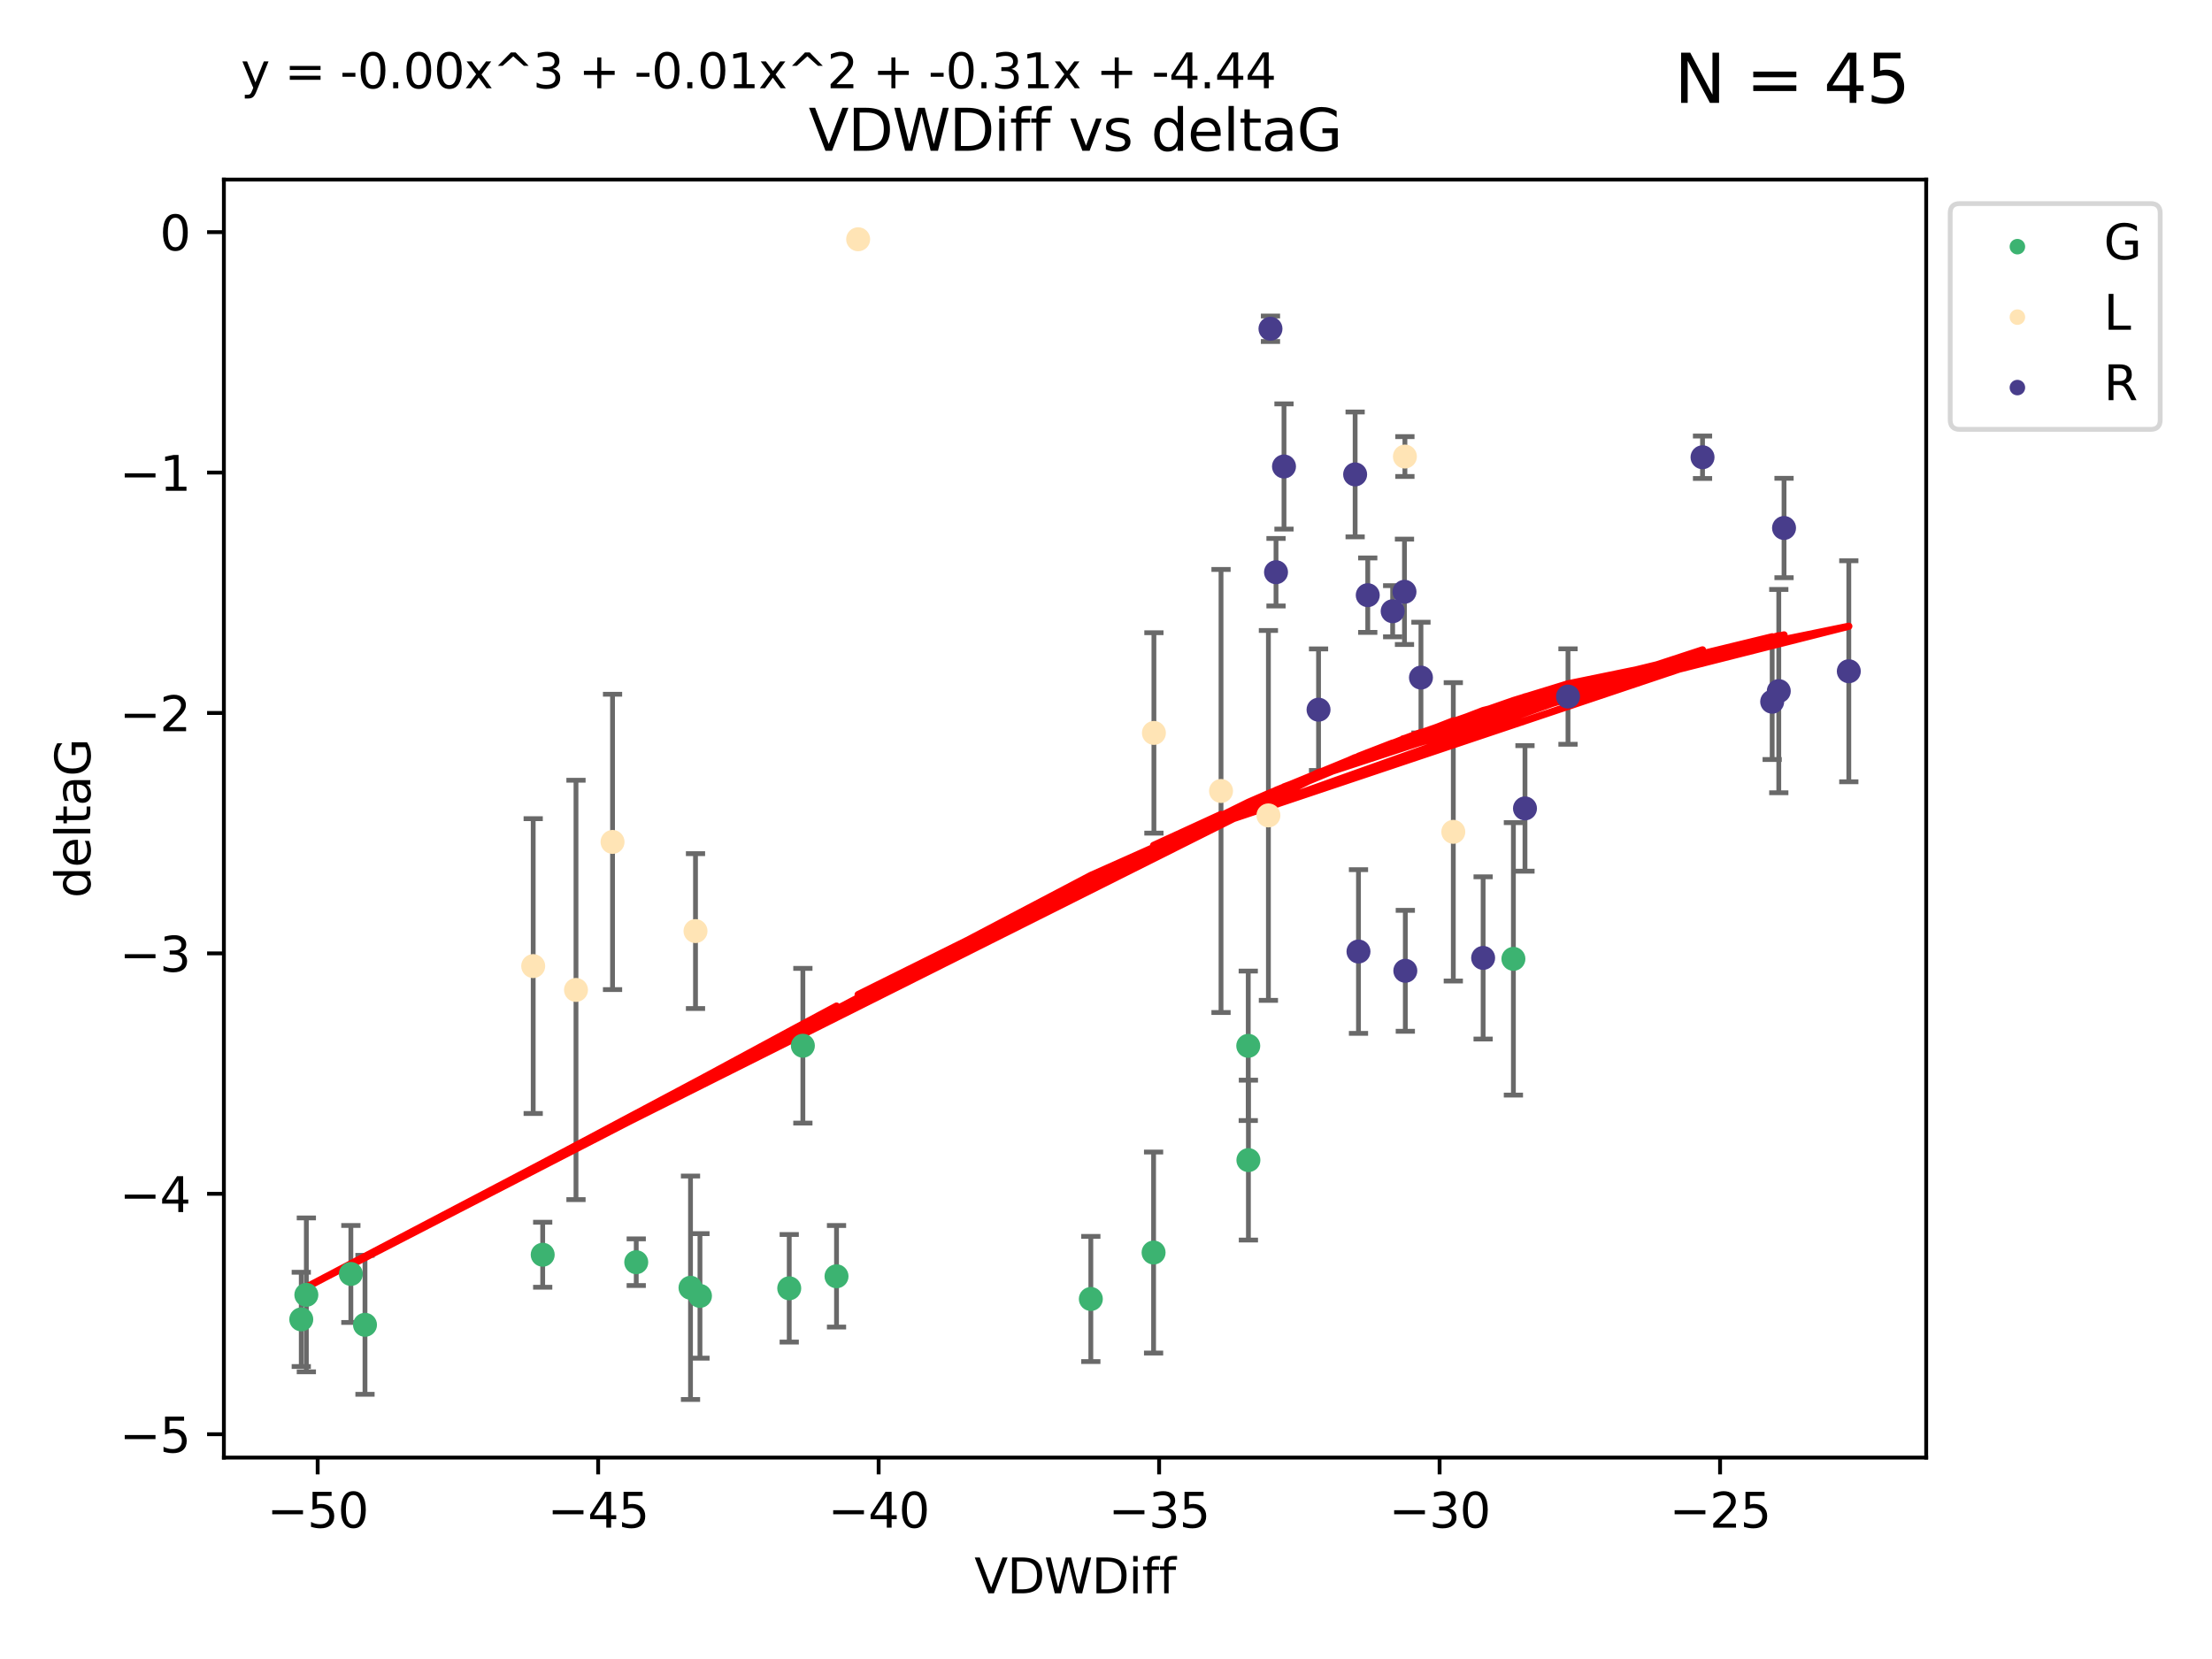 <?xml version="1.0" encoding="utf-8" standalone="no"?>
<!DOCTYPE svg PUBLIC "-//W3C//DTD SVG 1.1//EN"
  "http://www.w3.org/Graphics/SVG/1.1/DTD/svg11.dtd">
<svg xmlns:xlink="http://www.w3.org/1999/xlink" width="460.8pt" height="345.6pt" viewBox="0 0 460.8 345.6" xmlns="http://www.w3.org/2000/svg" version="1.1">
 <defs>
  <style type="text/css">*{stroke-linejoin: round; stroke-linecap: butt}</style>
 </defs>
 <g id="figure_1">
  <g id="patch_1">
   <path d="M 0 345.6 
L 460.8 345.6 
L 460.8 0 
L 0 0 
z
" style="fill: #ffffff"/>
  </g>
  <g id="axes_1">
   <g id="patch_2">
    <path d="M 46.64 303.64 
L 401.26 303.64 
L 401.26 37.411 
L 46.64 37.411 
z
" style="fill: #ffffff"/>
   </g>
   <g id="PathCollection_1">
    <defs>
     <path id="m0dcb886eba" d="M 0 1.118 
C 0.297 1.118 0.581 1 0.791 0.791 
C 1 0.581 1.118 0.297 1.118 0 
C 1.118 -0.297 1 -0.581 0.791 -0.791 
C 0.581 -1 0.297 -1.118 0 -1.118 
C -0.297 -1.118 -0.581 -1 -0.791 -0.791 
C -1 -0.581 -1.118 -0.297 -1.118 0 
C -1.118 0.297 -1 0.581 -0.791 0.791 
C -0.581 1 -0.297 1.118 0 1.118 
z
" style="stroke: #3cb371"/>
    </defs>
    <g clip-path="url(#p50a132bf3b)">
     <use xlink:href="#m0dcb886eba" x="63.818" y="269.743" style="fill: #3cb371; stroke: #3cb371"/>
     <use xlink:href="#m0dcb886eba" x="132.54" y="262.941" style="fill: #3cb371; stroke: #3cb371"/>
     <use xlink:href="#m0dcb886eba" x="62.759" y="274.852" style="fill: #3cb371; stroke: #3cb371"/>
     <use xlink:href="#m0dcb886eba" x="113.054" y="261.384" style="fill: #3cb371; stroke: #3cb371"/>
     <use xlink:href="#m0dcb886eba" x="76.034" y="275.981" style="fill: #3cb371; stroke: #3cb371"/>
     <use xlink:href="#m0dcb886eba" x="145.815" y="269.962" style="fill: #3cb371; stroke: #3cb371"/>
     <use xlink:href="#m0dcb886eba" x="174.262" y="265.873" style="fill: #3cb371; stroke: #3cb371"/>
     <use xlink:href="#m0dcb886eba" x="167.253" y="217.844" style="fill: #3cb371; stroke: #3cb371"/>
     <use xlink:href="#m0dcb886eba" x="164.412" y="268.374" style="fill: #3cb371; stroke: #3cb371"/>
     <use xlink:href="#m0dcb886eba" x="143.845" y="268.264" style="fill: #3cb371; stroke: #3cb371"/>
     <use xlink:href="#m0dcb886eba" x="73.092" y="265.388" style="fill: #3cb371; stroke: #3cb371"/>
     <use xlink:href="#m0dcb886eba" x="260.034" y="217.864" style="fill: #3cb371; stroke: #3cb371"/>
     <use xlink:href="#m0dcb886eba" x="240.313" y="260.925" style="fill: #3cb371; stroke: #3cb371"/>
     <use xlink:href="#m0dcb886eba" x="260.065" y="241.67" style="fill: #3cb371; stroke: #3cb371"/>
     <use xlink:href="#m0dcb886eba" x="227.241" y="270.601" style="fill: #3cb371; stroke: #3cb371"/>
     <use xlink:href="#m0dcb886eba" x="315.27" y="199.747" style="fill: #3cb371; stroke: #3cb371"/>
    </g>
   </g>
   <g id="PathCollection_2">
    <defs>
     <path id="m4bf4198aa5" d="M 0 1.118 
C 0.297 1.118 0.581 1 0.791 0.791 
C 1 0.581 1.118 0.297 1.118 0 
C 1.118 -0.297 1 -0.581 0.791 -0.791 
C 0.581 -1 0.297 -1.118 0 -1.118 
C -0.297 -1.118 -0.581 -1 -0.791 -0.791 
C -1 -0.581 -1.118 -0.297 -1.118 0 
C -1.118 0.297 -1 0.581 -0.791 0.791 
C -0.581 1 -0.297 1.118 0 1.118 
z
" style="stroke: #ffe4b5"/>
    </defs>
    <g clip-path="url(#p50a132bf3b)">
     <use xlink:href="#m4bf4198aa5" x="144.886" y="193.963" style="fill: #ffe4b5; stroke: #ffe4b5"/>
     <use xlink:href="#m4bf4198aa5" x="178.769" y="49.844" style="fill: #ffe4b5; stroke: #ffe4b5"/>
     <use xlink:href="#m4bf4198aa5" x="254.362" y="164.777" style="fill: #ffe4b5; stroke: #ffe4b5"/>
     <use xlink:href="#m4bf4198aa5" x="302.75" y="173.285" style="fill: #ffe4b5; stroke: #ffe4b5"/>
     <use xlink:href="#m4bf4198aa5" x="127.604" y="175.387" style="fill: #ffe4b5; stroke: #ffe4b5"/>
     <use xlink:href="#m4bf4198aa5" x="111.075" y="201.253" style="fill: #ffe4b5; stroke: #ffe4b5"/>
     <use xlink:href="#m4bf4198aa5" x="119.989" y="206.221" style="fill: #ffe4b5; stroke: #ffe4b5"/>
     <use xlink:href="#m4bf4198aa5" x="292.669" y="95.108" style="fill: #ffe4b5; stroke: #ffe4b5"/>
     <use xlink:href="#m4bf4198aa5" x="264.233" y="169.864" style="fill: #ffe4b5; stroke: #ffe4b5"/>
     <use xlink:href="#m4bf4198aa5" x="240.381" y="152.682" style="fill: #ffe4b5; stroke: #ffe4b5"/>
    </g>
   </g>
   <g id="PathCollection_3">
    <defs>
     <path id="m34b7a013bf" d="M 0 1.118 
C 0.297 1.118 0.581 1 0.791 0.791 
C 1 0.581 1.118 0.297 1.118 0 
C 1.118 -0.297 1 -0.581 0.791 -0.791 
C 0.581 -1 0.297 -1.118 0 -1.118 
C -0.297 -1.118 -0.581 -1 -0.791 -0.791 
C -1 -0.581 -1.118 -0.297 -1.118 0 
C -1.118 0.297 -1 0.581 -0.791 0.791 
C -0.581 1 -0.297 1.118 0 1.118 
z
" style="stroke: #483d8b"/>
    </defs>
    <g clip-path="url(#p50a132bf3b)">
     <use xlink:href="#m34b7a013bf" x="264.662" y="68.484" style="fill: #483d8b; stroke: #483d8b"/>
     <use xlink:href="#m34b7a013bf" x="282.299" y="98.829" style="fill: #483d8b; stroke: #483d8b"/>
     <use xlink:href="#m34b7a013bf" x="274.677" y="147.842" style="fill: #483d8b; stroke: #483d8b"/>
     <use xlink:href="#m34b7a013bf" x="371.647" y="109.988" style="fill: #483d8b; stroke: #483d8b"/>
     <use xlink:href="#m34b7a013bf" x="308.963" y="199.552" style="fill: #483d8b; stroke: #483d8b"/>
     <use xlink:href="#m34b7a013bf" x="265.818" y="119.203" style="fill: #483d8b; stroke: #483d8b"/>
     <use xlink:href="#m34b7a013bf" x="385.141" y="139.834" style="fill: #483d8b; stroke: #483d8b"/>
     <use xlink:href="#m34b7a013bf" x="326.643" y="145.105" style="fill: #483d8b; stroke: #483d8b"/>
     <use xlink:href="#m34b7a013bf" x="292.579" y="123.281" style="fill: #483d8b; stroke: #483d8b"/>
     <use xlink:href="#m34b7a013bf" x="296.01" y="141.152" style="fill: #483d8b; stroke: #483d8b"/>
     <use xlink:href="#m34b7a013bf" x="282.997" y="198.218" style="fill: #483d8b; stroke: #483d8b"/>
     <use xlink:href="#m34b7a013bf" x="290.115" y="127.33" style="fill: #483d8b; stroke: #483d8b"/>
     <use xlink:href="#m34b7a013bf" x="284.927" y="123.986" style="fill: #483d8b; stroke: #483d8b"/>
     <use xlink:href="#m34b7a013bf" x="369.178" y="146.181" style="fill: #483d8b; stroke: #483d8b"/>
     <use xlink:href="#m34b7a013bf" x="317.681" y="168.407" style="fill: #483d8b; stroke: #483d8b"/>
     <use xlink:href="#m34b7a013bf" x="267.479" y="97.176" style="fill: #483d8b; stroke: #483d8b"/>
     <use xlink:href="#m34b7a013bf" x="354.668" y="95.253" style="fill: #483d8b; stroke: #483d8b"/>
     <use xlink:href="#m34b7a013bf" x="370.553" y="143.969" style="fill: #483d8b; stroke: #483d8b"/>
     <use xlink:href="#m34b7a013bf" x="292.754" y="202.235" style="fill: #483d8b; stroke: #483d8b"/>
    </g>
   </g>
   <g id="matplotlib.axis_1">
    <g id="xtick_1">
     <g id="line2d_1">
      <defs>
       <path id="mb6a8adfc9c" d="M 0 0 
L 0 3.5 
" style="stroke: #000000; stroke-width: 0.8"/>
      </defs>
      <g>
       <use xlink:href="#mb6a8adfc9c" x="66.177" y="303.64" style="stroke: #000000; stroke-width: 0.8"/>
      </g>
     </g>
     <g id="text_1">
      <!-- −50 -->
      <g transform="translate(55.625 318.238)scale(0.1 -0.1)">
       <defs>
        <path id="DejaVuSans-2212" d="M 678 2272 
L 4684 2272 
L 4684 1741 
L 678 1741 
L 678 2272 
z
" transform="scale(0.016)"/>
        <path id="DejaVuSans-35" d="M 691 4666 
L 3169 4666 
L 3169 4134 
L 1269 4134 
L 1269 2991 
Q 1406 3038 1543 3061 
Q 1681 3084 1819 3084 
Q 2600 3084 3056 2656 
Q 3513 2228 3513 1497 
Q 3513 744 3044 326 
Q 2575 -91 1722 -91 
Q 1428 -91 1123 -41 
Q 819 9 494 109 
L 494 744 
Q 775 591 1075 516 
Q 1375 441 1709 441 
Q 2250 441 2565 725 
Q 2881 1009 2881 1497 
Q 2881 1984 2565 2268 
Q 2250 2553 1709 2553 
Q 1456 2553 1204 2497 
Q 953 2441 691 2322 
L 691 4666 
z
" transform="scale(0.016)"/>
        <path id="DejaVuSans-30" d="M 2034 4250 
Q 1547 4250 1301 3770 
Q 1056 3291 1056 2328 
Q 1056 1369 1301 889 
Q 1547 409 2034 409 
Q 2525 409 2770 889 
Q 3016 1369 3016 2328 
Q 3016 3291 2770 3770 
Q 2525 4250 2034 4250 
z
M 2034 4750 
Q 2819 4750 3233 4129 
Q 3647 3509 3647 2328 
Q 3647 1150 3233 529 
Q 2819 -91 2034 -91 
Q 1250 -91 836 529 
Q 422 1150 422 2328 
Q 422 3509 836 4129 
Q 1250 4750 2034 4750 
z
" transform="scale(0.016)"/>
       </defs>
       <use xlink:href="#DejaVuSans-2212"/>
       <use xlink:href="#DejaVuSans-35" x="83.789"/>
       <use xlink:href="#DejaVuSans-30" x="147.412"/>
      </g>
     </g>
    </g>
    <g id="xtick_2">
     <g id="line2d_2">
      <g>
       <use xlink:href="#mb6a8adfc9c" x="124.606" y="303.64" style="stroke: #000000; stroke-width: 0.8"/>
      </g>
     </g>
     <g id="text_2">
      <!-- −45 -->
      <g transform="translate(114.054 318.238)scale(0.1 -0.1)">
       <defs>
        <path id="DejaVuSans-34" d="M 2419 4116 
L 825 1625 
L 2419 1625 
L 2419 4116 
z
M 2253 4666 
L 3047 4666 
L 3047 1625 
L 3713 1625 
L 3713 1100 
L 3047 1100 
L 3047 0 
L 2419 0 
L 2419 1100 
L 313 1100 
L 313 1709 
L 2253 4666 
z
" transform="scale(0.016)"/>
       </defs>
       <use xlink:href="#DejaVuSans-2212"/>
       <use xlink:href="#DejaVuSans-34" x="83.789"/>
       <use xlink:href="#DejaVuSans-35" x="147.412"/>
      </g>
     </g>
    </g>
    <g id="xtick_3">
     <g id="line2d_3">
      <g>
       <use xlink:href="#mb6a8adfc9c" x="183.036" y="303.64" style="stroke: #000000; stroke-width: 0.8"/>
      </g>
     </g>
     <g id="text_3">
      <!-- −40 -->
      <g transform="translate(172.483 318.238)scale(0.1 -0.1)">
       <use xlink:href="#DejaVuSans-2212"/>
       <use xlink:href="#DejaVuSans-34" x="83.789"/>
       <use xlink:href="#DejaVuSans-30" x="147.412"/>
      </g>
     </g>
    </g>
    <g id="xtick_4">
     <g id="line2d_4">
      <g>
       <use xlink:href="#mb6a8adfc9c" x="241.465" y="303.64" style="stroke: #000000; stroke-width: 0.8"/>
      </g>
     </g>
     <g id="text_4">
      <!-- −35 -->
      <g transform="translate(230.912 318.238)scale(0.1 -0.1)">
       <defs>
        <path id="DejaVuSans-33" d="M 2597 2516 
Q 3050 2419 3304 2112 
Q 3559 1806 3559 1356 
Q 3559 666 3084 287 
Q 2609 -91 1734 -91 
Q 1441 -91 1130 -33 
Q 819 25 488 141 
L 488 750 
Q 750 597 1062 519 
Q 1375 441 1716 441 
Q 2309 441 2620 675 
Q 2931 909 2931 1356 
Q 2931 1769 2642 2001 
Q 2353 2234 1838 2234 
L 1294 2234 
L 1294 2753 
L 1863 2753 
Q 2328 2753 2575 2939 
Q 2822 3125 2822 3475 
Q 2822 3834 2567 4026 
Q 2313 4219 1838 4219 
Q 1578 4219 1281 4162 
Q 984 4106 628 3988 
L 628 4550 
Q 988 4650 1302 4700 
Q 1616 4750 1894 4750 
Q 2613 4750 3031 4423 
Q 3450 4097 3450 3541 
Q 3450 3153 3228 2886 
Q 3006 2619 2597 2516 
z
" transform="scale(0.016)"/>
       </defs>
       <use xlink:href="#DejaVuSans-2212"/>
       <use xlink:href="#DejaVuSans-33" x="83.789"/>
       <use xlink:href="#DejaVuSans-35" x="147.412"/>
      </g>
     </g>
    </g>
    <g id="xtick_5">
     <g id="line2d_5">
      <g>
       <use xlink:href="#mb6a8adfc9c" x="299.894" y="303.64" style="stroke: #000000; stroke-width: 0.8"/>
      </g>
     </g>
     <g id="text_5">
      <!-- −30 -->
      <g transform="translate(289.342 318.238)scale(0.1 -0.1)">
       <use xlink:href="#DejaVuSans-2212"/>
       <use xlink:href="#DejaVuSans-33" x="83.789"/>
       <use xlink:href="#DejaVuSans-30" x="147.412"/>
      </g>
     </g>
    </g>
    <g id="xtick_6">
     <g id="line2d_6">
      <g>
       <use xlink:href="#mb6a8adfc9c" x="358.323" y="303.64" style="stroke: #000000; stroke-width: 0.8"/>
      </g>
     </g>
     <g id="text_6">
      <!-- −25 -->
      <g transform="translate(347.771 318.238)scale(0.1 -0.1)">
       <defs>
        <path id="DejaVuSans-32" d="M 1228 531 
L 3431 531 
L 3431 0 
L 469 0 
L 469 531 
Q 828 903 1448 1529 
Q 2069 2156 2228 2338 
Q 2531 2678 2651 2914 
Q 2772 3150 2772 3378 
Q 2772 3750 2511 3984 
Q 2250 4219 1831 4219 
Q 1534 4219 1204 4116 
Q 875 4013 500 3803 
L 500 4441 
Q 881 4594 1212 4672 
Q 1544 4750 1819 4750 
Q 2544 4750 2975 4387 
Q 3406 4025 3406 3419 
Q 3406 3131 3298 2873 
Q 3191 2616 2906 2266 
Q 2828 2175 2409 1742 
Q 1991 1309 1228 531 
z
" transform="scale(0.016)"/>
       </defs>
       <use xlink:href="#DejaVuSans-2212"/>
       <use xlink:href="#DejaVuSans-32" x="83.789"/>
       <use xlink:href="#DejaVuSans-35" x="147.412"/>
      </g>
     </g>
    </g>
    <g id="text_7">
     <!-- VDWDiff -->
     <g transform="translate(202.977 331.917)scale(0.1 -0.1)">
      <defs>
       <path id="DejaVuSans-56" d="M 1831 0 
L 50 4666 
L 709 4666 
L 2188 738 
L 3669 4666 
L 4325 4666 
L 2547 0 
L 1831 0 
z
" transform="scale(0.016)"/>
       <path id="DejaVuSans-44" d="M 1259 4147 
L 1259 519 
L 2022 519 
Q 2988 519 3436 956 
Q 3884 1394 3884 2338 
Q 3884 3275 3436 3711 
Q 2988 4147 2022 4147 
L 1259 4147 
z
M 628 4666 
L 1925 4666 
Q 3281 4666 3915 4102 
Q 4550 3538 4550 2338 
Q 4550 1131 3912 565 
Q 3275 0 1925 0 
L 628 0 
L 628 4666 
z
" transform="scale(0.016)"/>
       <path id="DejaVuSans-57" d="M 213 4666 
L 850 4666 
L 1831 722 
L 2809 4666 
L 3519 4666 
L 4500 722 
L 5478 4666 
L 6119 4666 
L 4947 0 
L 4153 0 
L 3169 4050 
L 2175 0 
L 1381 0 
L 213 4666 
z
" transform="scale(0.016)"/>
       <path id="DejaVuSans-69" d="M 603 3500 
L 1178 3500 
L 1178 0 
L 603 0 
L 603 3500 
z
M 603 4863 
L 1178 4863 
L 1178 4134 
L 603 4134 
L 603 4863 
z
" transform="scale(0.016)"/>
       <path id="DejaVuSans-66" d="M 2375 4863 
L 2375 4384 
L 1825 4384 
Q 1516 4384 1395 4259 
Q 1275 4134 1275 3809 
L 1275 3500 
L 2222 3500 
L 2222 3053 
L 1275 3053 
L 1275 0 
L 697 0 
L 697 3053 
L 147 3053 
L 147 3500 
L 697 3500 
L 697 3744 
Q 697 4328 969 4595 
Q 1241 4863 1831 4863 
L 2375 4863 
z
" transform="scale(0.016)"/>
      </defs>
      <use xlink:href="#DejaVuSans-56"/>
      <use xlink:href="#DejaVuSans-44" x="68.408"/>
      <use xlink:href="#DejaVuSans-57" x="145.41"/>
      <use xlink:href="#DejaVuSans-44" x="244.287"/>
      <use xlink:href="#DejaVuSans-69" x="321.289"/>
      <use xlink:href="#DejaVuSans-66" x="349.072"/>
      <use xlink:href="#DejaVuSans-66" x="384.277"/>
     </g>
    </g>
   </g>
   <g id="matplotlib.axis_2">
    <g id="ytick_1">
     <g id="line2d_7">
      <defs>
       <path id="m63f685963f" d="M 0 0 
L -3.5 0 
" style="stroke: #000000; stroke-width: 0.8"/>
      </defs>
      <g>
       <use xlink:href="#m63f685963f" x="46.64" y="298.777" style="stroke: #000000; stroke-width: 0.8"/>
      </g>
     </g>
     <g id="text_8">
      <!-- −5 -->
      <g transform="translate(24.898 302.577)scale(0.1 -0.1)">
       <use xlink:href="#DejaVuSans-2212"/>
       <use xlink:href="#DejaVuSans-35" x="83.789"/>
      </g>
     </g>
    </g>
    <g id="ytick_2">
     <g id="line2d_8">
      <g>
       <use xlink:href="#m63f685963f" x="46.64" y="248.693" style="stroke: #000000; stroke-width: 0.8"/>
      </g>
     </g>
     <g id="text_9">
      <!-- −4 -->
      <g transform="translate(24.898 252.493)scale(0.1 -0.1)">
       <use xlink:href="#DejaVuSans-2212"/>
       <use xlink:href="#DejaVuSans-34" x="83.789"/>
      </g>
     </g>
    </g>
    <g id="ytick_3">
     <g id="line2d_9">
      <g>
       <use xlink:href="#m63f685963f" x="46.64" y="198.609" style="stroke: #000000; stroke-width: 0.8"/>
      </g>
     </g>
     <g id="text_10">
      <!-- −3 -->
      <g transform="translate(24.898 202.409)scale(0.1 -0.1)">
       <use xlink:href="#DejaVuSans-2212"/>
       <use xlink:href="#DejaVuSans-33" x="83.789"/>
      </g>
     </g>
    </g>
    <g id="ytick_4">
     <g id="line2d_10">
      <g>
       <use xlink:href="#m63f685963f" x="46.64" y="148.525" style="stroke: #000000; stroke-width: 0.8"/>
      </g>
     </g>
     <g id="text_11">
      <!-- −2 -->
      <g transform="translate(24.898 152.325)scale(0.1 -0.1)">
       <use xlink:href="#DejaVuSans-2212"/>
       <use xlink:href="#DejaVuSans-32" x="83.789"/>
      </g>
     </g>
    </g>
    <g id="ytick_5">
     <g id="line2d_11">
      <g>
       <use xlink:href="#m63f685963f" x="46.64" y="98.441" style="stroke: #000000; stroke-width: 0.8"/>
      </g>
     </g>
     <g id="text_12">
      <!-- −1 -->
      <g transform="translate(24.898 102.241)scale(0.1 -0.1)">
       <defs>
        <path id="DejaVuSans-31" d="M 794 531 
L 1825 531 
L 1825 4091 
L 703 3866 
L 703 4441 
L 1819 4666 
L 2450 4666 
L 2450 531 
L 3481 531 
L 3481 0 
L 794 0 
L 794 531 
z
" transform="scale(0.016)"/>
       </defs>
       <use xlink:href="#DejaVuSans-2212"/>
       <use xlink:href="#DejaVuSans-31" x="83.789"/>
      </g>
     </g>
    </g>
    <g id="ytick_6">
     <g id="line2d_12">
      <g>
       <use xlink:href="#m63f685963f" x="46.64" y="48.357" style="stroke: #000000; stroke-width: 0.8"/>
      </g>
     </g>
     <g id="text_13">
      <!-- 0 -->
      <g transform="translate(33.278 52.157)scale(0.1 -0.1)">
       <use xlink:href="#DejaVuSans-30"/>
      </g>
     </g>
    </g>
    <g id="text_14">
     <!-- deltaG -->
     <g transform="translate(18.818 187.064)rotate(-90)scale(0.1 -0.1)">
      <defs>
       <path id="DejaVuSans-64" d="M 2906 2969 
L 2906 4863 
L 3481 4863 
L 3481 0 
L 2906 0 
L 2906 525 
Q 2725 213 2448 61 
Q 2172 -91 1784 -91 
Q 1150 -91 751 415 
Q 353 922 353 1747 
Q 353 2572 751 3078 
Q 1150 3584 1784 3584 
Q 2172 3584 2448 3432 
Q 2725 3281 2906 2969 
z
M 947 1747 
Q 947 1113 1208 752 
Q 1469 391 1925 391 
Q 2381 391 2643 752 
Q 2906 1113 2906 1747 
Q 2906 2381 2643 2742 
Q 2381 3103 1925 3103 
Q 1469 3103 1208 2742 
Q 947 2381 947 1747 
z
" transform="scale(0.016)"/>
       <path id="DejaVuSans-65" d="M 3597 1894 
L 3597 1613 
L 953 1613 
Q 991 1019 1311 708 
Q 1631 397 2203 397 
Q 2534 397 2845 478 
Q 3156 559 3463 722 
L 3463 178 
Q 3153 47 2828 -22 
Q 2503 -91 2169 -91 
Q 1331 -91 842 396 
Q 353 884 353 1716 
Q 353 2575 817 3079 
Q 1281 3584 2069 3584 
Q 2775 3584 3186 3129 
Q 3597 2675 3597 1894 
z
M 3022 2063 
Q 3016 2534 2758 2815 
Q 2500 3097 2075 3097 
Q 1594 3097 1305 2825 
Q 1016 2553 972 2059 
L 3022 2063 
z
" transform="scale(0.016)"/>
       <path id="DejaVuSans-6c" d="M 603 4863 
L 1178 4863 
L 1178 0 
L 603 0 
L 603 4863 
z
" transform="scale(0.016)"/>
       <path id="DejaVuSans-74" d="M 1172 4494 
L 1172 3500 
L 2356 3500 
L 2356 3053 
L 1172 3053 
L 1172 1153 
Q 1172 725 1289 603 
Q 1406 481 1766 481 
L 2356 481 
L 2356 0 
L 1766 0 
Q 1100 0 847 248 
Q 594 497 594 1153 
L 594 3053 
L 172 3053 
L 172 3500 
L 594 3500 
L 594 4494 
L 1172 4494 
z
" transform="scale(0.016)"/>
       <path id="DejaVuSans-61" d="M 2194 1759 
Q 1497 1759 1228 1600 
Q 959 1441 959 1056 
Q 959 750 1161 570 
Q 1363 391 1709 391 
Q 2188 391 2477 730 
Q 2766 1069 2766 1631 
L 2766 1759 
L 2194 1759 
z
M 3341 1997 
L 3341 0 
L 2766 0 
L 2766 531 
Q 2569 213 2275 61 
Q 1981 -91 1556 -91 
Q 1019 -91 701 211 
Q 384 513 384 1019 
Q 384 1609 779 1909 
Q 1175 2209 1959 2209 
L 2766 2209 
L 2766 2266 
Q 2766 2663 2505 2880 
Q 2244 3097 1772 3097 
Q 1472 3097 1187 3025 
Q 903 2953 641 2809 
L 641 3341 
Q 956 3463 1253 3523 
Q 1550 3584 1831 3584 
Q 2591 3584 2966 3190 
Q 3341 2797 3341 1997 
z
" transform="scale(0.016)"/>
       <path id="DejaVuSans-47" d="M 3809 666 
L 3809 1919 
L 2778 1919 
L 2778 2438 
L 4434 2438 
L 4434 434 
Q 4069 175 3628 42 
Q 3188 -91 2688 -91 
Q 1594 -91 976 548 
Q 359 1188 359 2328 
Q 359 3472 976 4111 
Q 1594 4750 2688 4750 
Q 3144 4750 3555 4637 
Q 3966 4525 4313 4306 
L 4313 3634 
Q 3963 3931 3569 4081 
Q 3175 4231 2741 4231 
Q 1884 4231 1454 3753 
Q 1025 3275 1025 2328 
Q 1025 1384 1454 906 
Q 1884 428 2741 428 
Q 3075 428 3337 486 
Q 3600 544 3809 666 
z
" transform="scale(0.016)"/>
      </defs>
      <use xlink:href="#DejaVuSans-64"/>
      <use xlink:href="#DejaVuSans-65" x="63.477"/>
      <use xlink:href="#DejaVuSans-6c" x="125"/>
      <use xlink:href="#DejaVuSans-74" x="152.783"/>
      <use xlink:href="#DejaVuSans-61" x="191.992"/>
      <use xlink:href="#DejaVuSans-47" x="253.271"/>
     </g>
    </g>
   </g>
   <g id="LineCollection_1">
    <path d="M 63.818 285.772 
L 63.818 253.715 
" clip-path="url(#p50a132bf3b)" style="fill: none; stroke: #696969"/>
    <path d="M 132.54 267.802 
L 132.54 258.079 
" clip-path="url(#p50a132bf3b)" style="fill: none; stroke: #696969"/>
    <path d="M 62.759 284.67 
L 62.759 265.033 
" clip-path="url(#p50a132bf3b)" style="fill: none; stroke: #696969"/>
    <path d="M 113.054 268.157 
L 113.054 254.61 
" clip-path="url(#p50a132bf3b)" style="fill: none; stroke: #696969"/>
    <path d="M 76.034 290.456 
L 76.034 261.506 
" clip-path="url(#p50a132bf3b)" style="fill: none; stroke: #696969"/>
    <path d="M 145.815 282.93 
L 145.815 256.993 
" clip-path="url(#p50a132bf3b)" style="fill: none; stroke: #696969"/>
    <path d="M 174.262 276.45 
L 174.262 255.296 
" clip-path="url(#p50a132bf3b)" style="fill: none; stroke: #696969"/>
    <path d="M 167.253 233.954 
L 167.253 201.734 
" clip-path="url(#p50a132bf3b)" style="fill: none; stroke: #696969"/>
    <path d="M 164.412 279.576 
L 164.412 257.173 
" clip-path="url(#p50a132bf3b)" style="fill: none; stroke: #696969"/>
    <path d="M 143.845 291.539 
L 143.845 244.989 
" clip-path="url(#p50a132bf3b)" style="fill: none; stroke: #696969"/>
    <path d="M 73.092 275.487 
L 73.092 255.289 
" clip-path="url(#p50a132bf3b)" style="fill: none; stroke: #696969"/>
    <path d="M 260.034 233.433 
L 260.034 202.294 
" clip-path="url(#p50a132bf3b)" style="fill: none; stroke: #696969"/>
    <path d="M 240.313 281.862 
L 240.313 239.989 
" clip-path="url(#p50a132bf3b)" style="fill: none; stroke: #696969"/>
    <path d="M 260.065 258.322 
L 260.065 225.017 
" clip-path="url(#p50a132bf3b)" style="fill: none; stroke: #696969"/>
    <path d="M 227.241 283.638 
L 227.241 257.563 
" clip-path="url(#p50a132bf3b)" style="fill: none; stroke: #696969"/>
    <path d="M 315.27 228.126 
L 315.27 171.368 
" clip-path="url(#p50a132bf3b)" style="fill: none; stroke: #696969"/>
   </g>
   <g id="line2d_13">
    <defs>
     <path id="m8f414314c0" d="M 2 0 
L -2 -0 
" style="stroke: #696969"/>
    </defs>
    <g clip-path="url(#p50a132bf3b)">
     <use xlink:href="#m8f414314c0" x="63.818" y="285.772" style="fill: #696969; stroke: #696969"/>
     <use xlink:href="#m8f414314c0" x="132.54" y="267.802" style="fill: #696969; stroke: #696969"/>
     <use xlink:href="#m8f414314c0" x="62.759" y="284.67" style="fill: #696969; stroke: #696969"/>
     <use xlink:href="#m8f414314c0" x="113.054" y="268.157" style="fill: #696969; stroke: #696969"/>
     <use xlink:href="#m8f414314c0" x="76.034" y="290.456" style="fill: #696969; stroke: #696969"/>
     <use xlink:href="#m8f414314c0" x="145.815" y="282.93" style="fill: #696969; stroke: #696969"/>
     <use xlink:href="#m8f414314c0" x="174.262" y="276.45" style="fill: #696969; stroke: #696969"/>
     <use xlink:href="#m8f414314c0" x="167.253" y="233.954" style="fill: #696969; stroke: #696969"/>
     <use xlink:href="#m8f414314c0" x="164.412" y="279.576" style="fill: #696969; stroke: #696969"/>
     <use xlink:href="#m8f414314c0" x="143.845" y="291.539" style="fill: #696969; stroke: #696969"/>
     <use xlink:href="#m8f414314c0" x="73.092" y="275.487" style="fill: #696969; stroke: #696969"/>
     <use xlink:href="#m8f414314c0" x="260.034" y="233.433" style="fill: #696969; stroke: #696969"/>
     <use xlink:href="#m8f414314c0" x="240.313" y="281.862" style="fill: #696969; stroke: #696969"/>
     <use xlink:href="#m8f414314c0" x="260.065" y="258.322" style="fill: #696969; stroke: #696969"/>
     <use xlink:href="#m8f414314c0" x="227.241" y="283.638" style="fill: #696969; stroke: #696969"/>
     <use xlink:href="#m8f414314c0" x="315.27" y="228.126" style="fill: #696969; stroke: #696969"/>
    </g>
   </g>
   <g id="line2d_14">
    <g clip-path="url(#p50a132bf3b)">
     <use xlink:href="#m8f414314c0" x="63.818" y="253.715" style="fill: #696969; stroke: #696969"/>
     <use xlink:href="#m8f414314c0" x="132.54" y="258.079" style="fill: #696969; stroke: #696969"/>
     <use xlink:href="#m8f414314c0" x="62.759" y="265.033" style="fill: #696969; stroke: #696969"/>
     <use xlink:href="#m8f414314c0" x="113.054" y="254.61" style="fill: #696969; stroke: #696969"/>
     <use xlink:href="#m8f414314c0" x="76.034" y="261.506" style="fill: #696969; stroke: #696969"/>
     <use xlink:href="#m8f414314c0" x="145.815" y="256.993" style="fill: #696969; stroke: #696969"/>
     <use xlink:href="#m8f414314c0" x="174.262" y="255.296" style="fill: #696969; stroke: #696969"/>
     <use xlink:href="#m8f414314c0" x="167.253" y="201.734" style="fill: #696969; stroke: #696969"/>
     <use xlink:href="#m8f414314c0" x="164.412" y="257.173" style="fill: #696969; stroke: #696969"/>
     <use xlink:href="#m8f414314c0" x="143.845" y="244.989" style="fill: #696969; stroke: #696969"/>
     <use xlink:href="#m8f414314c0" x="73.092" y="255.289" style="fill: #696969; stroke: #696969"/>
     <use xlink:href="#m8f414314c0" x="260.034" y="202.294" style="fill: #696969; stroke: #696969"/>
     <use xlink:href="#m8f414314c0" x="240.313" y="239.989" style="fill: #696969; stroke: #696969"/>
     <use xlink:href="#m8f414314c0" x="260.065" y="225.017" style="fill: #696969; stroke: #696969"/>
     <use xlink:href="#m8f414314c0" x="227.241" y="257.563" style="fill: #696969; stroke: #696969"/>
     <use xlink:href="#m8f414314c0" x="315.27" y="171.368" style="fill: #696969; stroke: #696969"/>
    </g>
   </g>
   <g id="LineCollection_2">
    <path d="M 144.886 210.096 
L 144.886 177.831 
" clip-path="url(#p50a132bf3b)" style="fill: none; stroke: #696969"/>
    <path d="M 178.769 50.175 
L 178.769 49.513 
" clip-path="url(#p50a132bf3b)" style="fill: none; stroke: #696969"/>
    <path d="M 254.362 210.924 
L 254.362 118.63 
" clip-path="url(#p50a132bf3b)" style="fill: none; stroke: #696969"/>
    <path d="M 302.75 204.36 
L 302.75 142.21 
" clip-path="url(#p50a132bf3b)" style="fill: none; stroke: #696969"/>
    <path d="M 127.604 206.148 
L 127.604 144.627 
" clip-path="url(#p50a132bf3b)" style="fill: none; stroke: #696969"/>
    <path d="M 111.075 231.96 
L 111.075 170.546 
" clip-path="url(#p50a132bf3b)" style="fill: none; stroke: #696969"/>
    <path d="M 119.989 249.9 
L 119.989 162.541 
" clip-path="url(#p50a132bf3b)" style="fill: none; stroke: #696969"/>
    <path d="M 292.669 99.26 
L 292.669 90.955 
" clip-path="url(#p50a132bf3b)" style="fill: none; stroke: #696969"/>
    <path d="M 264.233 208.391 
L 264.233 131.337 
" clip-path="url(#p50a132bf3b)" style="fill: none; stroke: #696969"/>
    <path d="M 240.381 173.555 
L 240.381 131.809 
" clip-path="url(#p50a132bf3b)" style="fill: none; stroke: #696969"/>
   </g>
   <g id="line2d_15">
    <g clip-path="url(#p50a132bf3b)">
     <use xlink:href="#m8f414314c0" x="144.886" y="210.096" style="fill: #696969; stroke: #696969"/>
     <use xlink:href="#m8f414314c0" x="178.769" y="50.175" style="fill: #696969; stroke: #696969"/>
     <use xlink:href="#m8f414314c0" x="254.362" y="210.924" style="fill: #696969; stroke: #696969"/>
     <use xlink:href="#m8f414314c0" x="302.75" y="204.36" style="fill: #696969; stroke: #696969"/>
     <use xlink:href="#m8f414314c0" x="127.604" y="206.148" style="fill: #696969; stroke: #696969"/>
     <use xlink:href="#m8f414314c0" x="111.075" y="231.96" style="fill: #696969; stroke: #696969"/>
     <use xlink:href="#m8f414314c0" x="119.989" y="249.9" style="fill: #696969; stroke: #696969"/>
     <use xlink:href="#m8f414314c0" x="292.669" y="99.26" style="fill: #696969; stroke: #696969"/>
     <use xlink:href="#m8f414314c0" x="264.233" y="208.391" style="fill: #696969; stroke: #696969"/>
     <use xlink:href="#m8f414314c0" x="240.381" y="173.555" style="fill: #696969; stroke: #696969"/>
    </g>
   </g>
   <g id="line2d_16">
    <g clip-path="url(#p50a132bf3b)">
     <use xlink:href="#m8f414314c0" x="144.886" y="177.831" style="fill: #696969; stroke: #696969"/>
     <use xlink:href="#m8f414314c0" x="178.769" y="49.513" style="fill: #696969; stroke: #696969"/>
     <use xlink:href="#m8f414314c0" x="254.362" y="118.63" style="fill: #696969; stroke: #696969"/>
     <use xlink:href="#m8f414314c0" x="302.75" y="142.21" style="fill: #696969; stroke: #696969"/>
     <use xlink:href="#m8f414314c0" x="127.604" y="144.627" style="fill: #696969; stroke: #696969"/>
     <use xlink:href="#m8f414314c0" x="111.075" y="170.546" style="fill: #696969; stroke: #696969"/>
     <use xlink:href="#m8f414314c0" x="119.989" y="162.541" style="fill: #696969; stroke: #696969"/>
     <use xlink:href="#m8f414314c0" x="292.669" y="90.955" style="fill: #696969; stroke: #696969"/>
     <use xlink:href="#m8f414314c0" x="264.233" y="131.337" style="fill: #696969; stroke: #696969"/>
     <use xlink:href="#m8f414314c0" x="240.381" y="131.809" style="fill: #696969; stroke: #696969"/>
    </g>
   </g>
   <g id="LineCollection_3">
    <path d="M 264.662 71.135 
L 264.662 65.833 
" clip-path="url(#p50a132bf3b)" style="fill: none; stroke: #696969"/>
    <path d="M 282.299 111.836 
L 282.299 85.823 
" clip-path="url(#p50a132bf3b)" style="fill: none; stroke: #696969"/>
    <path d="M 274.677 160.505 
L 274.677 135.179 
" clip-path="url(#p50a132bf3b)" style="fill: none; stroke: #696969"/>
    <path d="M 371.647 120.339 
L 371.647 99.637 
" clip-path="url(#p50a132bf3b)" style="fill: none; stroke: #696969"/>
    <path d="M 308.963 216.446 
L 308.963 182.658 
" clip-path="url(#p50a132bf3b)" style="fill: none; stroke: #696969"/>
    <path d="M 265.818 126.233 
L 265.818 112.174 
" clip-path="url(#p50a132bf3b)" style="fill: none; stroke: #696969"/>
    <path d="M 385.141 162.856 
L 385.141 116.813 
" clip-path="url(#p50a132bf3b)" style="fill: none; stroke: #696969"/>
    <path d="M 326.643 155.047 
L 326.643 135.162 
" clip-path="url(#p50a132bf3b)" style="fill: none; stroke: #696969"/>
    <path d="M 292.579 134.257 
L 292.579 112.306 
" clip-path="url(#p50a132bf3b)" style="fill: none; stroke: #696969"/>
    <path d="M 296.01 152.682 
L 296.01 129.621 
" clip-path="url(#p50a132bf3b)" style="fill: none; stroke: #696969"/>
    <path d="M 282.997 215.267 
L 282.997 181.17 
" clip-path="url(#p50a132bf3b)" style="fill: none; stroke: #696969"/>
    <path d="M 290.115 132.661 
L 290.115 121.999 
" clip-path="url(#p50a132bf3b)" style="fill: none; stroke: #696969"/>
    <path d="M 284.927 131.738 
L 284.927 116.234 
" clip-path="url(#p50a132bf3b)" style="fill: none; stroke: #696969"/>
    <path d="M 369.178 158.222 
L 369.178 134.139 
" clip-path="url(#p50a132bf3b)" style="fill: none; stroke: #696969"/>
    <path d="M 317.681 181.481 
L 317.681 155.333 
" clip-path="url(#p50a132bf3b)" style="fill: none; stroke: #696969"/>
    <path d="M 267.479 110.215 
L 267.479 84.136 
" clip-path="url(#p50a132bf3b)" style="fill: none; stroke: #696969"/>
    <path d="M 354.668 99.675 
L 354.668 90.831 
" clip-path="url(#p50a132bf3b)" style="fill: none; stroke: #696969"/>
    <path d="M 370.553 165.144 
L 370.553 122.794 
" clip-path="url(#p50a132bf3b)" style="fill: none; stroke: #696969"/>
    <path d="M 292.754 214.83 
L 292.754 189.64 
" clip-path="url(#p50a132bf3b)" style="fill: none; stroke: #696969"/>
   </g>
   <g id="line2d_17">
    <g clip-path="url(#p50a132bf3b)">
     <use xlink:href="#m8f414314c0" x="264.662" y="71.135" style="fill: #696969; stroke: #696969"/>
     <use xlink:href="#m8f414314c0" x="282.299" y="111.836" style="fill: #696969; stroke: #696969"/>
     <use xlink:href="#m8f414314c0" x="274.677" y="160.505" style="fill: #696969; stroke: #696969"/>
     <use xlink:href="#m8f414314c0" x="371.647" y="120.339" style="fill: #696969; stroke: #696969"/>
     <use xlink:href="#m8f414314c0" x="308.963" y="216.446" style="fill: #696969; stroke: #696969"/>
     <use xlink:href="#m8f414314c0" x="265.818" y="126.233" style="fill: #696969; stroke: #696969"/>
     <use xlink:href="#m8f414314c0" x="385.141" y="162.856" style="fill: #696969; stroke: #696969"/>
     <use xlink:href="#m8f414314c0" x="326.643" y="155.047" style="fill: #696969; stroke: #696969"/>
     <use xlink:href="#m8f414314c0" x="292.579" y="134.257" style="fill: #696969; stroke: #696969"/>
     <use xlink:href="#m8f414314c0" x="296.01" y="152.682" style="fill: #696969; stroke: #696969"/>
     <use xlink:href="#m8f414314c0" x="282.997" y="215.267" style="fill: #696969; stroke: #696969"/>
     <use xlink:href="#m8f414314c0" x="290.115" y="132.661" style="fill: #696969; stroke: #696969"/>
     <use xlink:href="#m8f414314c0" x="284.927" y="131.738" style="fill: #696969; stroke: #696969"/>
     <use xlink:href="#m8f414314c0" x="369.178" y="158.222" style="fill: #696969; stroke: #696969"/>
     <use xlink:href="#m8f414314c0" x="317.681" y="181.481" style="fill: #696969; stroke: #696969"/>
     <use xlink:href="#m8f414314c0" x="267.479" y="110.215" style="fill: #696969; stroke: #696969"/>
     <use xlink:href="#m8f414314c0" x="354.668" y="99.675" style="fill: #696969; stroke: #696969"/>
     <use xlink:href="#m8f414314c0" x="370.553" y="165.144" style="fill: #696969; stroke: #696969"/>
     <use xlink:href="#m8f414314c0" x="292.754" y="214.83" style="fill: #696969; stroke: #696969"/>
    </g>
   </g>
   <g id="line2d_18">
    <g clip-path="url(#p50a132bf3b)">
     <use xlink:href="#m8f414314c0" x="264.662" y="65.833" style="fill: #696969; stroke: #696969"/>
     <use xlink:href="#m8f414314c0" x="282.299" y="85.823" style="fill: #696969; stroke: #696969"/>
     <use xlink:href="#m8f414314c0" x="274.677" y="135.179" style="fill: #696969; stroke: #696969"/>
     <use xlink:href="#m8f414314c0" x="371.647" y="99.637" style="fill: #696969; stroke: #696969"/>
     <use xlink:href="#m8f414314c0" x="308.963" y="182.658" style="fill: #696969; stroke: #696969"/>
     <use xlink:href="#m8f414314c0" x="265.818" y="112.174" style="fill: #696969; stroke: #696969"/>
     <use xlink:href="#m8f414314c0" x="385.141" y="116.813" style="fill: #696969; stroke: #696969"/>
     <use xlink:href="#m8f414314c0" x="326.643" y="135.162" style="fill: #696969; stroke: #696969"/>
     <use xlink:href="#m8f414314c0" x="292.579" y="112.306" style="fill: #696969; stroke: #696969"/>
     <use xlink:href="#m8f414314c0" x="296.01" y="129.621" style="fill: #696969; stroke: #696969"/>
     <use xlink:href="#m8f414314c0" x="282.997" y="181.17" style="fill: #696969; stroke: #696969"/>
     <use xlink:href="#m8f414314c0" x="290.115" y="121.999" style="fill: #696969; stroke: #696969"/>
     <use xlink:href="#m8f414314c0" x="284.927" y="116.234" style="fill: #696969; stroke: #696969"/>
     <use xlink:href="#m8f414314c0" x="369.178" y="134.139" style="fill: #696969; stroke: #696969"/>
     <use xlink:href="#m8f414314c0" x="317.681" y="155.333" style="fill: #696969; stroke: #696969"/>
     <use xlink:href="#m8f414314c0" x="267.479" y="84.136" style="fill: #696969; stroke: #696969"/>
     <use xlink:href="#m8f414314c0" x="354.668" y="90.831" style="fill: #696969; stroke: #696969"/>
     <use xlink:href="#m8f414314c0" x="370.553" y="122.794" style="fill: #696969; stroke: #696969"/>
     <use xlink:href="#m8f414314c0" x="292.754" y="189.64" style="fill: #696969; stroke: #696969"/>
    </g>
   </g>
   <g id="line2d_19">
    <path d="M 63.818 268.167 
L 132.54 232.079 
L 62.759 268.694 
L 113.054 242.575 
L 144.886 225.399 
L 76.034 262.003 
L 145.815 224.896 
L 174.262 209.587 
L 167.253 213.336 
L 164.412 214.861 
L 143.845 225.962 
L 73.092 263.501 
L 260.034 167.142 
L 178.769 207.189 
L 254.362 169.657 
L 240.313 176.11 
L 302.75 150.16 
L 264.662 165.129 
L 260.065 167.128 
L 127.604 234.747 
L 227.241 182.37 
L 282.299 157.827 
L 111.075 243.634 
L 119.989 238.851 
L 274.677 160.909 
L 371.647 132.258 
L 308.963 148.019 
L 265.818 164.633 
L 292.669 153.825 
L 385.141 130.458 
L 326.643 142.452 
L 315.27 145.942 
L 292.579 153.858 
L 296.01 152.585 
L 282.997 157.55 
L 290.115 154.789 
L 264.233 165.314 
L 284.927 156.791 
L 369.178 132.654 
L 317.681 145.174 
L 267.479 163.924 
L 354.668 135.381 
L 240.381 176.078 
L 370.553 132.431 
L 292.754 153.793 
" clip-path="url(#p50a132bf3b)" style="fill: none; stroke: #ff0000; stroke-width: 1.5; stroke-linecap: square"/>
   </g>
   <g id="line2d_20">
    <defs>
     <path id="m5f80fecc12" d="M 0 2 
C 0.53 2 1.039 1.789 1.414 1.414 
C 1.789 1.039 2 0.53 2 0 
C 2 -0.53 1.789 -1.039 1.414 -1.414 
C 1.039 -1.789 0.53 -2 0 -2 
C -0.53 -2 -1.039 -1.789 -1.414 -1.414 
C -1.789 -1.039 -2 -0.53 -2 0 
C -2 0.53 -1.789 1.039 -1.414 1.414 
C -1.039 1.789 -0.53 2 0 2 
z
" style="stroke: #3cb371"/>
    </defs>
    <g clip-path="url(#p50a132bf3b)">
     <use xlink:href="#m5f80fecc12" x="63.818" y="269.743" style="fill: #3cb371; stroke: #3cb371"/>
     <use xlink:href="#m5f80fecc12" x="132.54" y="262.941" style="fill: #3cb371; stroke: #3cb371"/>
     <use xlink:href="#m5f80fecc12" x="62.759" y="274.852" style="fill: #3cb371; stroke: #3cb371"/>
     <use xlink:href="#m5f80fecc12" x="113.054" y="261.384" style="fill: #3cb371; stroke: #3cb371"/>
     <use xlink:href="#m5f80fecc12" x="76.034" y="275.981" style="fill: #3cb371; stroke: #3cb371"/>
     <use xlink:href="#m5f80fecc12" x="145.815" y="269.962" style="fill: #3cb371; stroke: #3cb371"/>
     <use xlink:href="#m5f80fecc12" x="174.262" y="265.873" style="fill: #3cb371; stroke: #3cb371"/>
     <use xlink:href="#m5f80fecc12" x="167.253" y="217.844" style="fill: #3cb371; stroke: #3cb371"/>
     <use xlink:href="#m5f80fecc12" x="164.412" y="268.374" style="fill: #3cb371; stroke: #3cb371"/>
     <use xlink:href="#m5f80fecc12" x="143.845" y="268.264" style="fill: #3cb371; stroke: #3cb371"/>
     <use xlink:href="#m5f80fecc12" x="73.092" y="265.388" style="fill: #3cb371; stroke: #3cb371"/>
     <use xlink:href="#m5f80fecc12" x="260.034" y="217.864" style="fill: #3cb371; stroke: #3cb371"/>
     <use xlink:href="#m5f80fecc12" x="240.313" y="260.925" style="fill: #3cb371; stroke: #3cb371"/>
     <use xlink:href="#m5f80fecc12" x="260.065" y="241.67" style="fill: #3cb371; stroke: #3cb371"/>
     <use xlink:href="#m5f80fecc12" x="227.241" y="270.601" style="fill: #3cb371; stroke: #3cb371"/>
     <use xlink:href="#m5f80fecc12" x="315.27" y="199.747" style="fill: #3cb371; stroke: #3cb371"/>
    </g>
   </g>
   <g id="line2d_21">
    <defs>
     <path id="m44c89d6da2" d="M 0 2 
C 0.53 2 1.039 1.789 1.414 1.414 
C 1.789 1.039 2 0.53 2 0 
C 2 -0.53 1.789 -1.039 1.414 -1.414 
C 1.039 -1.789 0.53 -2 0 -2 
C -0.53 -2 -1.039 -1.789 -1.414 -1.414 
C -1.789 -1.039 -2 -0.53 -2 0 
C -2 0.53 -1.789 1.039 -1.414 1.414 
C -1.039 1.789 -0.53 2 0 2 
z
" style="stroke: #ffe4b5"/>
    </defs>
    <g clip-path="url(#p50a132bf3b)">
     <use xlink:href="#m44c89d6da2" x="144.886" y="193.963" style="fill: #ffe4b5; stroke: #ffe4b5"/>
     <use xlink:href="#m44c89d6da2" x="178.769" y="49.844" style="fill: #ffe4b5; stroke: #ffe4b5"/>
     <use xlink:href="#m44c89d6da2" x="254.362" y="164.777" style="fill: #ffe4b5; stroke: #ffe4b5"/>
     <use xlink:href="#m44c89d6da2" x="302.75" y="173.285" style="fill: #ffe4b5; stroke: #ffe4b5"/>
     <use xlink:href="#m44c89d6da2" x="127.604" y="175.387" style="fill: #ffe4b5; stroke: #ffe4b5"/>
     <use xlink:href="#m44c89d6da2" x="111.075" y="201.253" style="fill: #ffe4b5; stroke: #ffe4b5"/>
     <use xlink:href="#m44c89d6da2" x="119.989" y="206.221" style="fill: #ffe4b5; stroke: #ffe4b5"/>
     <use xlink:href="#m44c89d6da2" x="292.669" y="95.108" style="fill: #ffe4b5; stroke: #ffe4b5"/>
     <use xlink:href="#m44c89d6da2" x="264.233" y="169.864" style="fill: #ffe4b5; stroke: #ffe4b5"/>
     <use xlink:href="#m44c89d6da2" x="240.381" y="152.682" style="fill: #ffe4b5; stroke: #ffe4b5"/>
    </g>
   </g>
   <g id="line2d_22">
    <defs>
     <path id="mc9187d04f5" d="M 0 2 
C 0.53 2 1.039 1.789 1.414 1.414 
C 1.789 1.039 2 0.53 2 0 
C 2 -0.53 1.789 -1.039 1.414 -1.414 
C 1.039 -1.789 0.53 -2 0 -2 
C -0.53 -2 -1.039 -1.789 -1.414 -1.414 
C -1.789 -1.039 -2 -0.53 -2 0 
C -2 0.53 -1.789 1.039 -1.414 1.414 
C -1.039 1.789 -0.53 2 0 2 
z
" style="stroke: #483d8b"/>
    </defs>
    <g clip-path="url(#p50a132bf3b)">
     <use xlink:href="#mc9187d04f5" x="264.662" y="68.484" style="fill: #483d8b; stroke: #483d8b"/>
     <use xlink:href="#mc9187d04f5" x="282.299" y="98.829" style="fill: #483d8b; stroke: #483d8b"/>
     <use xlink:href="#mc9187d04f5" x="274.677" y="147.842" style="fill: #483d8b; stroke: #483d8b"/>
     <use xlink:href="#mc9187d04f5" x="371.647" y="109.988" style="fill: #483d8b; stroke: #483d8b"/>
     <use xlink:href="#mc9187d04f5" x="308.963" y="199.552" style="fill: #483d8b; stroke: #483d8b"/>
     <use xlink:href="#mc9187d04f5" x="265.818" y="119.203" style="fill: #483d8b; stroke: #483d8b"/>
     <use xlink:href="#mc9187d04f5" x="385.141" y="139.834" style="fill: #483d8b; stroke: #483d8b"/>
     <use xlink:href="#mc9187d04f5" x="326.643" y="145.105" style="fill: #483d8b; stroke: #483d8b"/>
     <use xlink:href="#mc9187d04f5" x="292.579" y="123.281" style="fill: #483d8b; stroke: #483d8b"/>
     <use xlink:href="#mc9187d04f5" x="296.01" y="141.152" style="fill: #483d8b; stroke: #483d8b"/>
     <use xlink:href="#mc9187d04f5" x="282.997" y="198.218" style="fill: #483d8b; stroke: #483d8b"/>
     <use xlink:href="#mc9187d04f5" x="290.115" y="127.33" style="fill: #483d8b; stroke: #483d8b"/>
     <use xlink:href="#mc9187d04f5" x="284.927" y="123.986" style="fill: #483d8b; stroke: #483d8b"/>
     <use xlink:href="#mc9187d04f5" x="369.178" y="146.181" style="fill: #483d8b; stroke: #483d8b"/>
     <use xlink:href="#mc9187d04f5" x="317.681" y="168.407" style="fill: #483d8b; stroke: #483d8b"/>
     <use xlink:href="#mc9187d04f5" x="267.479" y="97.176" style="fill: #483d8b; stroke: #483d8b"/>
     <use xlink:href="#mc9187d04f5" x="354.668" y="95.253" style="fill: #483d8b; stroke: #483d8b"/>
     <use xlink:href="#mc9187d04f5" x="370.553" y="143.969" style="fill: #483d8b; stroke: #483d8b"/>
     <use xlink:href="#mc9187d04f5" x="292.754" y="202.235" style="fill: #483d8b; stroke: #483d8b"/>
    </g>
   </g>
   <g id="patch_3">
    <path d="M 46.64 303.64 
L 46.64 37.411 
" style="fill: none; stroke: #000000; stroke-width: 0.8; stroke-linejoin: miter; stroke-linecap: square"/>
   </g>
   <g id="patch_4">
    <path d="M 401.26 303.64 
L 401.26 37.411 
" style="fill: none; stroke: #000000; stroke-width: 0.8; stroke-linejoin: miter; stroke-linecap: square"/>
   </g>
   <g id="patch_5">
    <path d="M 46.64 303.64 
L 401.26 303.64 
" style="fill: none; stroke: #000000; stroke-width: 0.8; stroke-linejoin: miter; stroke-linecap: square"/>
   </g>
   <g id="patch_6">
    <path d="M 46.64 37.411 
L 401.26 37.411 
" style="fill: none; stroke: #000000; stroke-width: 0.8; stroke-linejoin: miter; stroke-linecap: square"/>
   </g>
   <g id="text_15">
    <!-- N = 45 -->
    <g transform="translate(348.795 21.426)scale(0.14 -0.14)">
     <defs>
      <path id="DejaVuSans-4e" d="M 628 4666 
L 1478 4666 
L 3547 763 
L 3547 4666 
L 4159 4666 
L 4159 0 
L 3309 0 
L 1241 3903 
L 1241 0 
L 628 0 
L 628 4666 
z
" transform="scale(0.016)"/>
      <path id="DejaVuSans-20" transform="scale(0.016)"/>
      <path id="DejaVuSans-3d" d="M 678 2906 
L 4684 2906 
L 4684 2381 
L 678 2381 
L 678 2906 
z
M 678 1631 
L 4684 1631 
L 4684 1100 
L 678 1100 
L 678 1631 
z
" transform="scale(0.016)"/>
     </defs>
     <use xlink:href="#DejaVuSans-4e"/>
     <use xlink:href="#DejaVuSans-20" x="74.805"/>
     <use xlink:href="#DejaVuSans-3d" x="106.592"/>
     <use xlink:href="#DejaVuSans-20" x="190.381"/>
     <use xlink:href="#DejaVuSans-34" x="222.168"/>
     <use xlink:href="#DejaVuSans-35" x="285.791"/>
    </g>
   </g>
   <g id="text_16">
    <!-- y = -0.00x^3 + -0.01x^2 + -0.31x + -4.44 -->
    <g transform="translate(50.186 18.387)scale(0.1 -0.1)">
     <defs>
      <path id="DejaVuSans-79" d="M 2059 -325 
Q 1816 -950 1584 -1140 
Q 1353 -1331 966 -1331 
L 506 -1331 
L 506 -850 
L 844 -850 
Q 1081 -850 1212 -737 
Q 1344 -625 1503 -206 
L 1606 56 
L 191 3500 
L 800 3500 
L 1894 763 
L 2988 3500 
L 3597 3500 
L 2059 -325 
z
" transform="scale(0.016)"/>
      <path id="DejaVuSans-2d" d="M 313 2009 
L 1997 2009 
L 1997 1497 
L 313 1497 
L 313 2009 
z
" transform="scale(0.016)"/>
      <path id="DejaVuSans-2e" d="M 684 794 
L 1344 794 
L 1344 0 
L 684 0 
L 684 794 
z
" transform="scale(0.016)"/>
      <path id="DejaVuSans-78" d="M 3513 3500 
L 2247 1797 
L 3578 0 
L 2900 0 
L 1881 1375 
L 863 0 
L 184 0 
L 1544 1831 
L 300 3500 
L 978 3500 
L 1906 2253 
L 2834 3500 
L 3513 3500 
z
" transform="scale(0.016)"/>
      <path id="DejaVuSans-5e" d="M 2988 4666 
L 4684 2925 
L 4056 2925 
L 2681 4159 
L 1306 2925 
L 678 2925 
L 2375 4666 
L 2988 4666 
z
" transform="scale(0.016)"/>
      <path id="DejaVuSans-2b" d="M 2944 4013 
L 2944 2272 
L 4684 2272 
L 4684 1741 
L 2944 1741 
L 2944 0 
L 2419 0 
L 2419 1741 
L 678 1741 
L 678 2272 
L 2419 2272 
L 2419 4013 
L 2944 4013 
z
" transform="scale(0.016)"/>
     </defs>
     <use xlink:href="#DejaVuSans-79"/>
     <use xlink:href="#DejaVuSans-20" x="59.18"/>
     <use xlink:href="#DejaVuSans-3d" x="90.967"/>
     <use xlink:href="#DejaVuSans-20" x="174.756"/>
     <use xlink:href="#DejaVuSans-2d" x="206.543"/>
     <use xlink:href="#DejaVuSans-30" x="242.627"/>
     <use xlink:href="#DejaVuSans-2e" x="306.25"/>
     <use xlink:href="#DejaVuSans-30" x="338.037"/>
     <use xlink:href="#DejaVuSans-30" x="401.66"/>
     <use xlink:href="#DejaVuSans-78" x="465.283"/>
     <use xlink:href="#DejaVuSans-5e" x="524.463"/>
     <use xlink:href="#DejaVuSans-33" x="608.252"/>
     <use xlink:href="#DejaVuSans-20" x="671.875"/>
     <use xlink:href="#DejaVuSans-2b" x="703.662"/>
     <use xlink:href="#DejaVuSans-20" x="787.451"/>
     <use xlink:href="#DejaVuSans-2d" x="819.238"/>
     <use xlink:href="#DejaVuSans-30" x="855.322"/>
     <use xlink:href="#DejaVuSans-2e" x="918.945"/>
     <use xlink:href="#DejaVuSans-30" x="950.732"/>
     <use xlink:href="#DejaVuSans-31" x="1014.355"/>
     <use xlink:href="#DejaVuSans-78" x="1077.979"/>
     <use xlink:href="#DejaVuSans-5e" x="1137.158"/>
     <use xlink:href="#DejaVuSans-32" x="1220.947"/>
     <use xlink:href="#DejaVuSans-20" x="1284.57"/>
     <use xlink:href="#DejaVuSans-2b" x="1316.357"/>
     <use xlink:href="#DejaVuSans-20" x="1400.146"/>
     <use xlink:href="#DejaVuSans-2d" x="1431.934"/>
     <use xlink:href="#DejaVuSans-30" x="1468.018"/>
     <use xlink:href="#DejaVuSans-2e" x="1531.641"/>
     <use xlink:href="#DejaVuSans-33" x="1563.428"/>
     <use xlink:href="#DejaVuSans-31" x="1627.051"/>
     <use xlink:href="#DejaVuSans-78" x="1690.674"/>
     <use xlink:href="#DejaVuSans-20" x="1749.854"/>
     <use xlink:href="#DejaVuSans-2b" x="1781.641"/>
     <use xlink:href="#DejaVuSans-20" x="1865.43"/>
     <use xlink:href="#DejaVuSans-2d" x="1897.217"/>
     <use xlink:href="#DejaVuSans-34" x="1933.301"/>
     <use xlink:href="#DejaVuSans-2e" x="1996.924"/>
     <use xlink:href="#DejaVuSans-34" x="2028.711"/>
     <use xlink:href="#DejaVuSans-34" x="2092.334"/>
    </g>
   </g>
   <g id="text_17">
    <!-- VDWDiff vs deltaG -->
    <g transform="translate(168.445 31.411)scale(0.12 -0.12)">
     <defs>
      <path id="DejaVuSans-76" d="M 191 3500 
L 800 3500 
L 1894 563 
L 2988 3500 
L 3597 3500 
L 2284 0 
L 1503 0 
L 191 3500 
z
" transform="scale(0.016)"/>
      <path id="DejaVuSans-73" d="M 2834 3397 
L 2834 2853 
Q 2591 2978 2328 3040 
Q 2066 3103 1784 3103 
Q 1356 3103 1142 2972 
Q 928 2841 928 2578 
Q 928 2378 1081 2264 
Q 1234 2150 1697 2047 
L 1894 2003 
Q 2506 1872 2764 1633 
Q 3022 1394 3022 966 
Q 3022 478 2636 193 
Q 2250 -91 1575 -91 
Q 1294 -91 989 -36 
Q 684 19 347 128 
L 347 722 
Q 666 556 975 473 
Q 1284 391 1588 391 
Q 1994 391 2212 530 
Q 2431 669 2431 922 
Q 2431 1156 2273 1281 
Q 2116 1406 1581 1522 
L 1381 1569 
Q 847 1681 609 1914 
Q 372 2147 372 2553 
Q 372 3047 722 3315 
Q 1072 3584 1716 3584 
Q 2034 3584 2315 3537 
Q 2597 3491 2834 3397 
z
" transform="scale(0.016)"/>
     </defs>
     <use xlink:href="#DejaVuSans-56"/>
     <use xlink:href="#DejaVuSans-44" x="68.408"/>
     <use xlink:href="#DejaVuSans-57" x="145.41"/>
     <use xlink:href="#DejaVuSans-44" x="244.287"/>
     <use xlink:href="#DejaVuSans-69" x="321.289"/>
     <use xlink:href="#DejaVuSans-66" x="349.072"/>
     <use xlink:href="#DejaVuSans-66" x="384.277"/>
     <use xlink:href="#DejaVuSans-20" x="419.482"/>
     <use xlink:href="#DejaVuSans-76" x="451.27"/>
     <use xlink:href="#DejaVuSans-73" x="510.449"/>
     <use xlink:href="#DejaVuSans-20" x="562.549"/>
     <use xlink:href="#DejaVuSans-64" x="594.336"/>
     <use xlink:href="#DejaVuSans-65" x="657.812"/>
     <use xlink:href="#DejaVuSans-6c" x="719.336"/>
     <use xlink:href="#DejaVuSans-74" x="747.119"/>
     <use xlink:href="#DejaVuSans-61" x="786.328"/>
     <use xlink:href="#DejaVuSans-47" x="847.607"/>
    </g>
   </g>
   <g id="legend_1">
    <g id="patch_7">
     <path d="M 408.26 89.446 
L 448.008 89.446 
Q 450.008 89.446 450.008 87.446 
L 450.008 44.411 
Q 450.008 42.411 448.008 42.411 
L 408.26 42.411 
Q 406.26 42.411 406.26 44.411 
L 406.26 87.446 
Q 406.26 89.446 408.26 89.446 
z
" style="fill: #ffffff; opacity: 0.8; stroke: #cccccc; stroke-linejoin: miter"/>
    </g>
    <g id="PathCollection_4">
     <g>
      <use xlink:href="#m0dcb886eba" x="420.26" y="51.385" style="fill: #3cb371; stroke: #3cb371"/>
     </g>
    </g>
    <g id="text_18">
     <!-- G -->
     <g transform="translate(438.26 54.01)scale(0.1 -0.1)">
      <use xlink:href="#DejaVuSans-47"/>
     </g>
    </g>
    <g id="PathCollection_5">
     <g>
      <use xlink:href="#m4bf4198aa5" x="420.26" y="66.063" style="fill: #ffe4b5; stroke: #ffe4b5"/>
     </g>
    </g>
    <g id="text_19">
     <!-- L -->
     <g transform="translate(438.26 68.688)scale(0.1 -0.1)">
      <defs>
       <path id="DejaVuSans-4c" d="M 628 4666 
L 1259 4666 
L 1259 531 
L 3531 531 
L 3531 0 
L 628 0 
L 628 4666 
z
" transform="scale(0.016)"/>
      </defs>
      <use xlink:href="#DejaVuSans-4c"/>
     </g>
    </g>
    <g id="PathCollection_6">
     <g>
      <use xlink:href="#m34b7a013bf" x="420.26" y="80.741" style="fill: #483d8b; stroke: #483d8b"/>
     </g>
    </g>
    <g id="text_20">
     <!-- R -->
     <g transform="translate(438.26 83.366)scale(0.1 -0.1)">
      <defs>
       <path id="DejaVuSans-52" d="M 2841 2188 
Q 3044 2119 3236 1894 
Q 3428 1669 3622 1275 
L 4263 0 
L 3584 0 
L 2988 1197 
Q 2756 1666 2539 1819 
Q 2322 1972 1947 1972 
L 1259 1972 
L 1259 0 
L 628 0 
L 628 4666 
L 2053 4666 
Q 2853 4666 3247 4331 
Q 3641 3997 3641 3322 
Q 3641 2881 3436 2590 
Q 3231 2300 2841 2188 
z
M 1259 4147 
L 1259 2491 
L 2053 2491 
Q 2509 2491 2742 2702 
Q 2975 2913 2975 3322 
Q 2975 3731 2742 3939 
Q 2509 4147 2053 4147 
L 1259 4147 
z
" transform="scale(0.016)"/>
      </defs>
      <use xlink:href="#DejaVuSans-52"/>
     </g>
    </g>
   </g>
  </g>
 </g>
 <defs>
  <clipPath id="p50a132bf3b">
   <rect x="46.64" y="37.411" width="354.62" height="266.229"/>
  </clipPath>
 </defs>
</svg>
